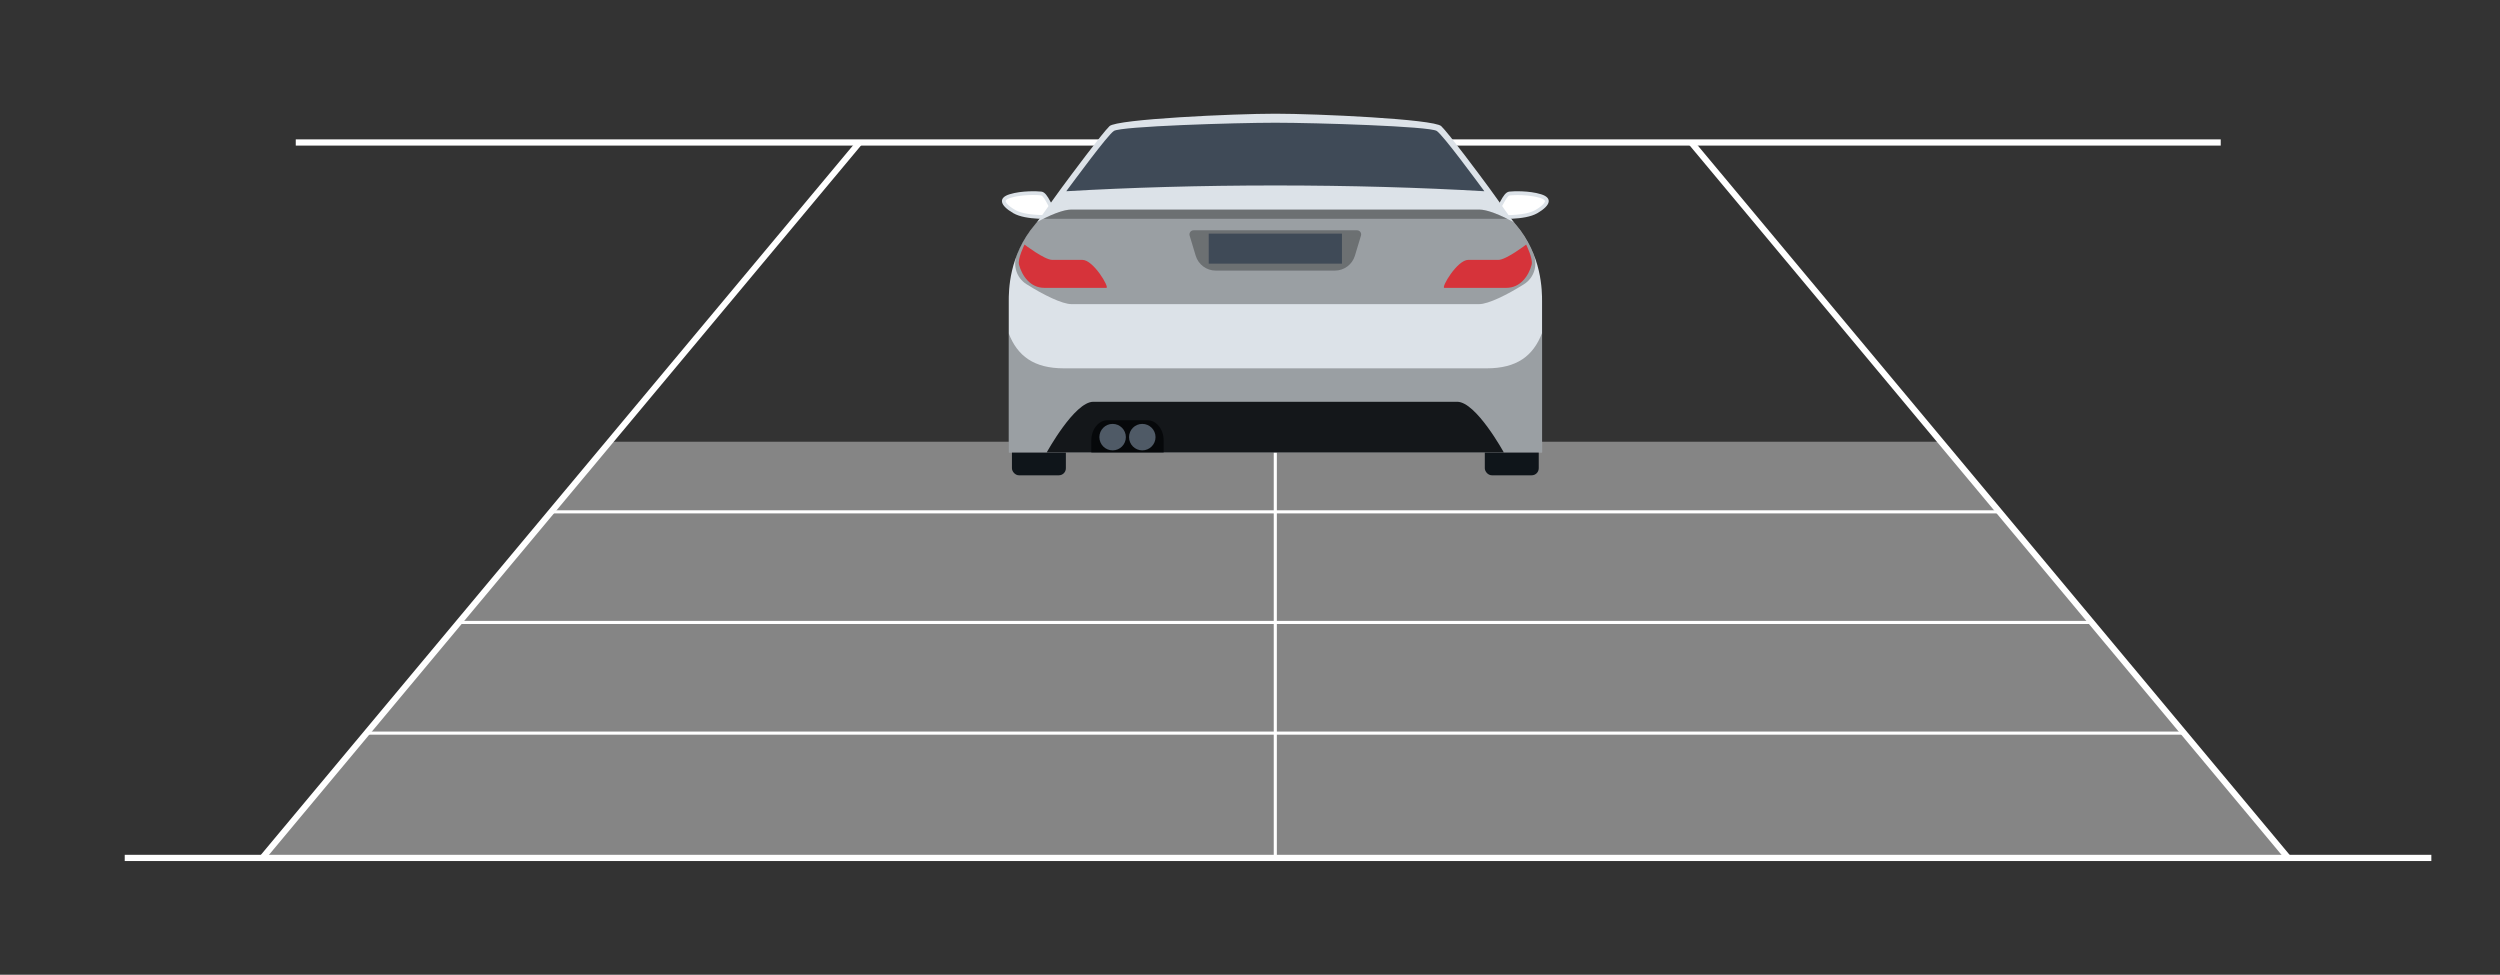 <?xml version="1.0" encoding="UTF-8"?>
<svg xmlns="http://www.w3.org/2000/svg" viewBox="0 0 337.94 131.76">
  <rect x="0" y="0" width="337.94" height="131.76" fill="#333333" stroke="none"/>
  <defs>
    <style>
      .cls-1 {
        isolation: isolate;
      }

      .cls-2 {
        fill: #4f5a66;
      }

      .cls-2, .cls-3, .cls-4, .cls-5, .cls-6, .cls-7, .cls-8, .cls-9, .cls-10, .cls-11 {
        stroke-width: 0px;
      }

      .cls-3 {
        fill: #3f4a57;
      }

      .cls-4 {
        fill: #0f151a;
      }

      .cls-5 {
        fill: #14171a;
      }

      .cls-6 {
        fill: #dce2e8;
      }

      .cls-7 {
        fill: #d6333a;
      }

      .cls-8, .cls-10 {
        fill: #fff;
      }

      .cls-9 {
        fill: #06080a;
      }

      .cls-10 {
        opacity: .4;
      }

      .cls-10, .cls-11 {
        mix-blend-mode: overlay;
      }

      .cls-11 {
        opacity: .3;
      }
    </style>
  </defs>
  <g class="cls-1">
    <g id="Layer_1" data-name="Layer 1">
      <g>
        <polygon class="cls-10" points="82.42 59.71 262.37 59.71 309.37 116.04 35.42 116.04 82.42 59.71"/>
        <rect class="cls-8" x="16.86" y="115.55" width="311.8" height=".84"/>
        <rect class="cls-8" x="39.98" y="18.84" width="260.21" height=".84"/>
        <g>
          <rect class="cls-8" x="12.77" y="67.23" width="126.05" height=".84" transform="translate(-24.71 82.49) rotate(-50.15)"/>
          <rect class="cls-8" x="268.57" y="4.63" width=".84" height="126.05" transform="translate(19.12 188.05) rotate(-39.84)"/>
        </g>
        <rect class="cls-8" x="172.18" y="60.06" width=".42" height="55.91"/>
        <rect class="cls-8" x="74.51" y="68.98" width="195.77" height=".42"/>
        <rect class="cls-8" x="62.03" y="83.93" width="220.73" height=".42"/>
        <rect class="cls-8" x="49.55" y="98.89" width="245.68" height=".42"/>
      </g>
      <g>
        <g>
          <rect class="cls-4" x="200.71" y="41.94" width="7.29" height="22.31" rx=".95" ry=".95"/>
          <rect class="cls-4" x="136.79" y="41.94" width="7.29" height="22.31" rx=".95" ry=".95"/>
        </g>
        <g>
          <path class="cls-6" d="m144.29,28.34h-1.43c-.63,0-1.12-2.33-2.09-2.44-.57-.06-2.65-.15-4.3.36-1.52.47-1.37,1.47.51,2.56,1.73,1,5.31.74,5.85.74h1.46v-1.21Z"/>
          <path class="cls-8" d="m141.39,29.08c-2.44,0-3.61-.38-4.16-.7-1.06-.61-1.3-1.06-1.29-1.22,0-.08.16-.27.67-.42,1.09-.33,2.37-.38,3.04-.38.48,0,.86.02,1.06.05.27.03.65.74.87,1.16.37.69.69,1.28,1.28,1.28h.93v.2h-.96c-.07,0-.18,0-.33,0-.26,0-.66.02-1.12.02Z"/>
          <path class="cls-6" d="m200.5,28.34h1.43c.63,0,1.12-2.33,2.09-2.44.57-.06,2.65-.15,4.3.36,1.52.47,1.37,1.47-.51,2.56-1.73,1-5.31.74-5.85.74h-1.46v-1.21Z"/>
          <path class="cls-8" d="m203.4,29.08c-.46,0-.85-.01-1.12-.02-.15,0-.26,0-.33,0h-.96v-.2h.93c.59,0,.91-.59,1.28-1.28.23-.42.61-1.13.87-1.16.2-.02.58-.05,1.06-.05.67,0,1.95.05,3.04.38.51.16.66.34.67.42.02.15-.23.61-1.29,1.22-.55.32-1.72.7-4.16.7Z"/>
        </g>
        <path class="cls-6" d="m204.88,30.34c-.78-.91-1.76-2.46-3.57-4.93-1.23-1.67-5.5-7.42-6.49-8.36-.99-.95-16.8-1.68-22.42-1.68s-21.43.73-22.42,1.68c-.99.95-5.26,6.7-6.49,8.36-1.81,2.46-2.79,4.02-3.57,4.93-3.57,4.17-3.56,9.04-3.56,10.39v20.43h72.09v-20.43c0-1.35.01-6.22-3.56-10.39Z"/>
        <path class="cls-11" d="m172.39,28.33h-27.57c-1.11,0-2.87.73-4.66,1.69-.09.11-.18.22-.26.32-1.14,1.33-1.92,2.73-2.44,4.07-.58,1.47-.05,3.16,1.29,4,2.3,1.46,4.85,2.7,6.07,2.7h55.13c1.23,0,3.77-1.25,6.07-2.7,1.34-.85,1.87-2.53,1.29-4-.53-1.34-1.3-2.74-2.44-4.07-.08-.1-.17-.21-.26-.32-1.78-.95-3.55-1.69-4.66-1.69h-27.57Z"/>
        <path class="cls-11" d="m180.45,36.58h-16.11c-1.25,0-2.35-.82-2.71-2.01l-.82-2.72c-.11-.36.16-.72.53-.72h22.1c.37,0,.64.36.53.72l-.82,2.72c-.36,1.19-1.46,2.01-2.71,2.01Z"/>
        <path class="cls-3" d="m172.39,25.07c10.1,0,19.68.28,28.26.78-1-1.34-5.57-7.58-6.44-8.15-.97-.63-16.35-1.11-21.82-1.11s-20.86.48-21.82,1.11c-.87.57-5.43,6.81-6.44,8.15,8.58-.5,18.16-.78,28.26-.78Z"/>
        <path class="cls-11" d="m208.44,61.16v-16.13c-1.19,3.11-3.43,4.76-7.48,4.76h-57.14c-4.05,0-6.29-1.65-7.48-4.76v16.13h72.09Z"/>
        <path class="cls-11" d="m172.39,29.58h31.37c-1.48-.73-2.87-1.25-3.8-1.25h-55.13c-.93,0-2.32.52-3.8,1.25h31.37Z"/>
        <path class="cls-5" d="m196.99,54.31h-49.2c-2.55,0-6.3,6.85-6.3,6.85h61.79s-3.75-6.85-6.3-6.85Z"/>
        <path class="cls-9" d="m155.12,56.81h-5.42c-1.2,0-2.18,1.22-2.18,2.72v1.62h9.78v-1.62c0-1.5-.98-2.72-2.18-2.72Z"/>
        <g>
          <circle class="cls-2" cx="150.4" cy="59.09" r="1.79"/>
          <circle class="cls-2" cx="154.41" cy="59.09" r="1.79"/>
        </g>
        <rect class="cls-3" x="163.39" y="31.58" width="18.01" height="4.06"/>
        <g>
          <path class="cls-7" d="m137.74,35.77c.42,1.55,1.55,3.14,3.42,3.14h8.39c.48,0-1.74-3.78-3.23-3.78h-4.08c-1.04,0-3.75-2.07-3.75-2.07,0,0-.96,1.93-.74,2.72Z"/>
          <path class="cls-7" d="m207.05,35.77c-.42,1.55-1.55,3.14-3.42,3.14h-8.39c-.48,0,1.74-3.78,3.23-3.78h4.08c1.04,0,3.75-2.07,3.75-2.07,0,0,.96,1.93.74,2.72Z"/>
        </g>
      </g>
    </g>
  </g>
</svg>